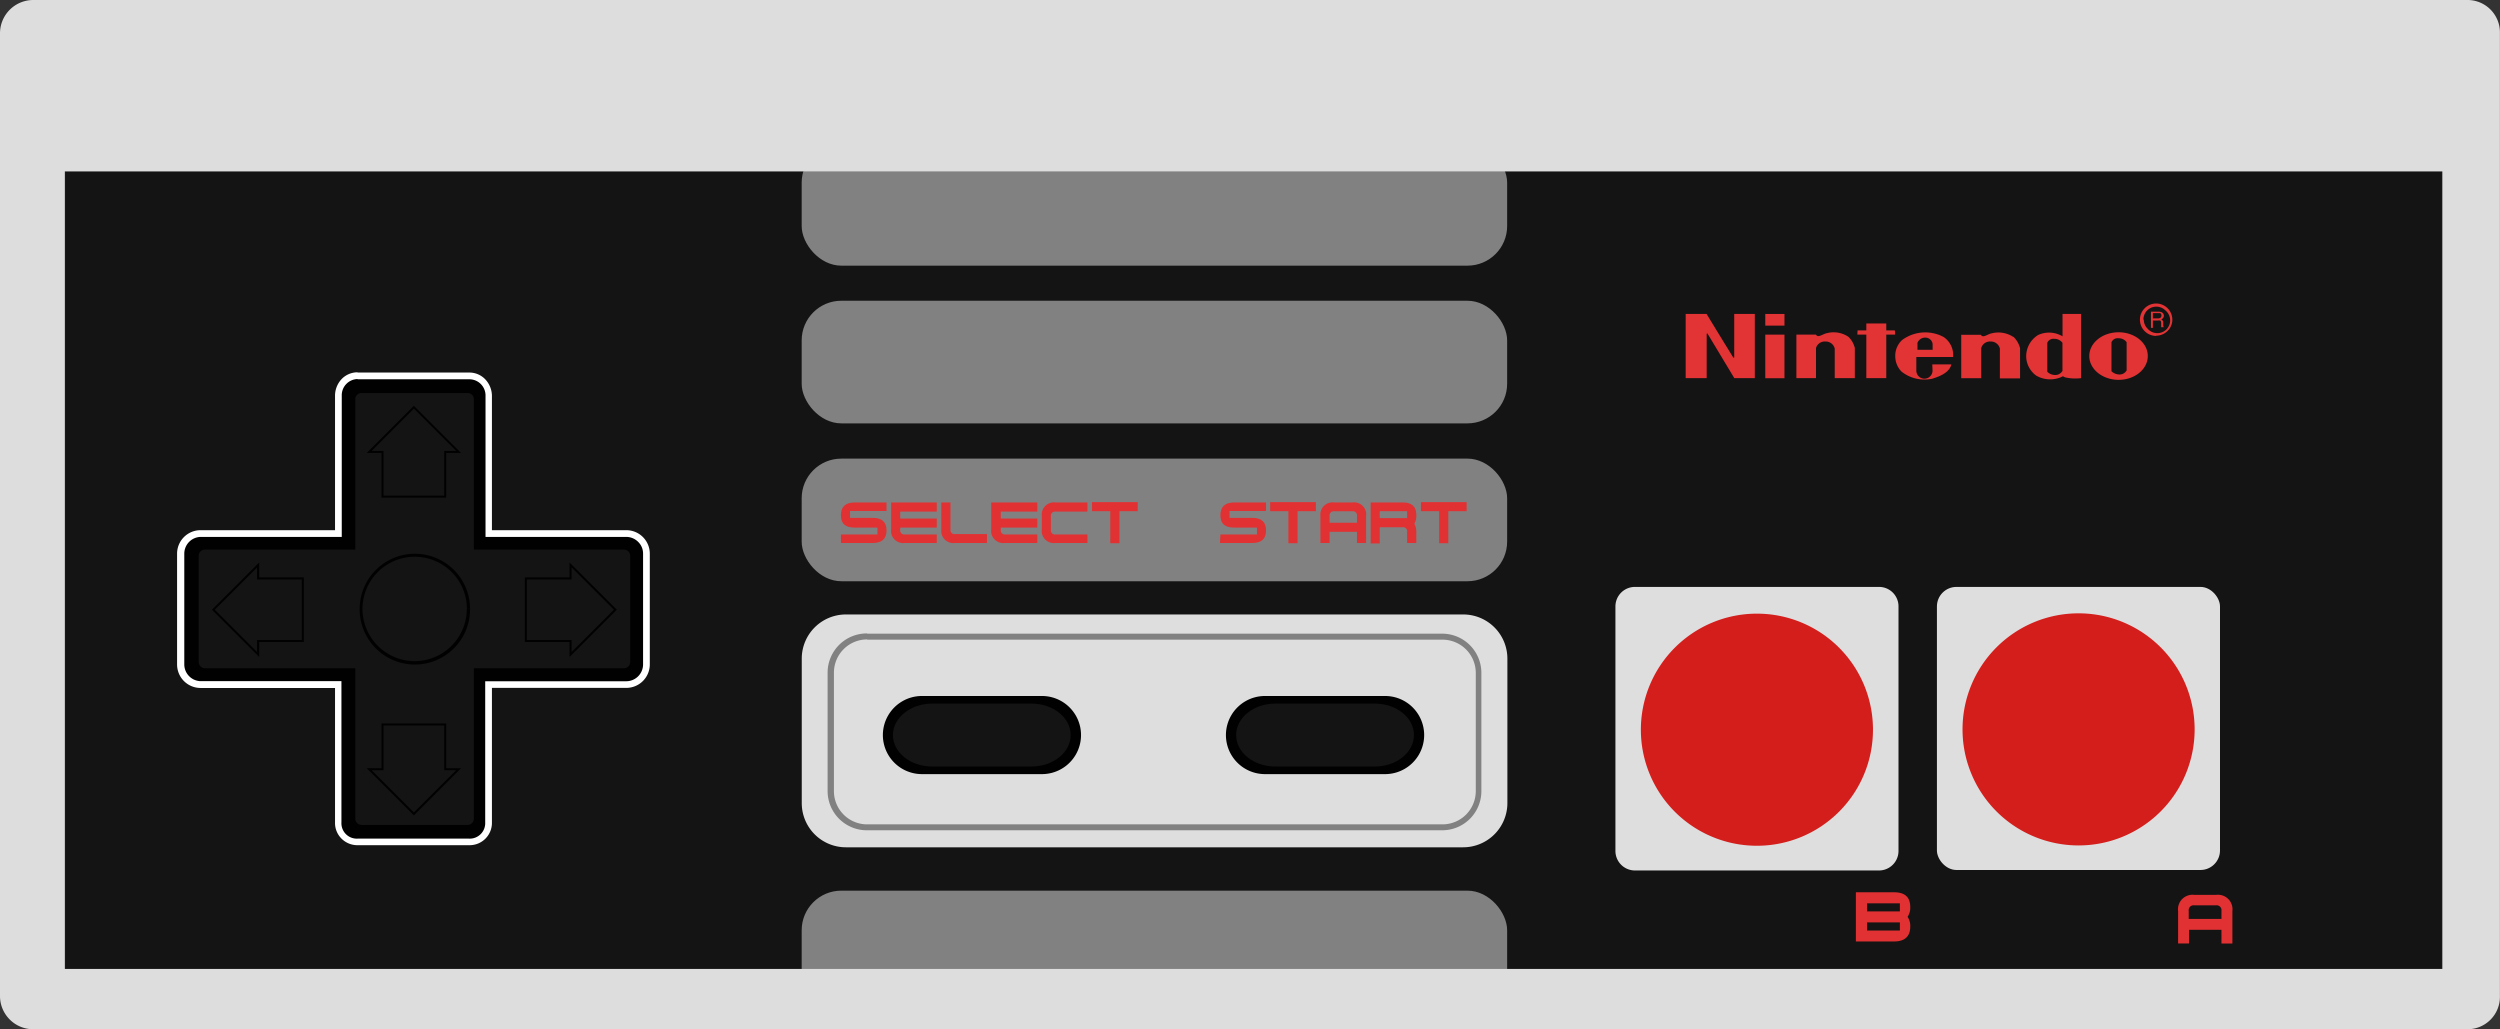 <svg id="Capa_1" data-name="Capa 1" xmlns="http://www.w3.org/2000/svg" viewBox="0 0 308.48 126.98"><rect x="0" y="0" width="308.48" height="126.98" fill="#333333" stroke="none"/><rect x="8.04" y="21.15" width="293.27" height="98.43" fill="#141414"/><rect x="98.92" y="17.65" width="87.05" height="15.13" rx="4.89" fill="#828181"/><rect x="98.92" y="109.9" width="87.05" height="15.13" rx="4.89" fill="#828181"/><path d="M4.11,0A4.11,4.11,0,0,0,0,4.11V122.87A4.1,4.1,0,0,0,4.11,127H304.47a4,4,0,0,0,4-4.11V4.11a4,4,0,0,0-4-4.11ZM8,21.15H301.37v98.41H8Z" fill="#dedddd"/><path d="M44.13,46.36a2.4,2.4,0,0,0-2.38,2.47v17h-17a2.49,2.49,0,0,0-2.47,2.47V82a2.48,2.48,0,0,0,2.47,2.47h17v17a2.32,2.32,0,0,0,2.38,2.38H57.91a2.32,2.32,0,0,0,2.37-2.38v-17h17A2.48,2.48,0,0,0,79.76,82V68.31a2.48,2.48,0,0,0-2.47-2.47h-17v-17a2.4,2.4,0,0,0-2.37-2.47Z" fill="#020101"/><path d="M44.13,46.36v-.42a2.72,2.72,0,0,0-2,.86,3,3,0,0,0-.79,2V65.42H24.74a2.9,2.9,0,0,0-2.89,2.89V82a2.9,2.9,0,0,0,2.89,2.89h16.6v16.59a2.71,2.71,0,0,0,.8,2,2.77,2.77,0,0,0,2,.81H57.91a2.75,2.75,0,0,0,2.79-2.8V84.88H77.29A2.9,2.9,0,0,0,80.18,82V68.31a2.9,2.9,0,0,0-2.89-2.89H60.7V48.83a3,3,0,0,0-.8-2,2.7,2.7,0,0,0-2-.86H44.13v.83H57.91a2,2,0,0,1,2,2.06V66.25H77.29a2.07,2.07,0,0,1,1.45.61,2,2,0,0,1,.61,1.45V82a2.08,2.08,0,0,1-2.06,2.06H59.87v17.42a1.91,1.91,0,0,1-2,2H44.13a1.9,1.9,0,0,1-2-2V84.05H24.74a2.07,2.07,0,0,1-2-2.06V68.31a2.07,2.07,0,0,1,2-2.06H42.17V48.83a2,2,0,0,1,2-2.06Z" fill="#fff"/><path d="M44.6,48.5a.75.75,0,0,0-.76.76V67.82H25.28a.75.75,0,0,0-.76.76V81.66a.78.78,0,0,0,.76.8H43.84V101a.78.78,0,0,0,.76.79H57.72a.78.78,0,0,0,.75-.79V82.46H77a.78.78,0,0,0,.76-.8V68.58a.75.75,0,0,0-.76-.76H58.47V49.26a.75.75,0,0,0-.75-.76Z" fill="#141414"/><rect x="98.92" y="37.11" width="87.05" height="15.13" rx="4.89" fill="#828181"/><path d="M201.74,72.42h30.12a2.4,2.4,0,0,1,2.4,2.4V105a2.41,2.41,0,0,1-2.41,2.41H201.74a2.41,2.41,0,0,1-2.41-2.41V74.83A2.41,2.41,0,0,1,201.74,72.42Z" fill="#dedede"/><path d="M231.11,90A14.32,14.32,0,1,1,216.8,75.72,14.31,14.31,0,0,1,231.11,90Z" fill="#d31e1c"/><rect x="239" y="72.42" width="34.93" height="34.93" rx="2.41" fill="#dedede"/><path d="M270.8,90a14.32,14.32,0,1,1-14.32-14.32A14.32,14.32,0,0,1,270.8,90Z" fill="#d31e1c"/><rect x="98.92" y="56.59" width="87.05" height="15.13" rx="4.89" fill="#828181"/><path d="M104.38,75.82h76.16A5.45,5.45,0,0,1,186,81.27V99.09a5.46,5.46,0,0,1-5.46,5.46H104.38a5.45,5.45,0,0,1-5.45-5.45V81.27A5.45,5.45,0,0,1,104.38,75.82Z" fill="#dedede"/><path d="M107,78.56v.37h71a4.11,4.11,0,0,1,4.1,4.1V97.62a4.11,4.11,0,0,1-4.1,4.1H107a4.1,4.1,0,0,1-4.1-4.1V83a4.1,4.1,0,0,1,4.1-4.1v-.74A4.84,4.84,0,0,0,102.12,83V97.62a4.84,4.84,0,0,0,4.84,4.83h71a4.83,4.83,0,0,0,4.83-4.83V83A4.84,4.84,0,0,0,178,78.19H107Z" fill="#828181"/><path d="M113.76,85.88h14.81a4.82,4.82,0,0,1,0,9.64H113.76a4.82,4.82,0,0,1,0-9.64Z" fill="#020101"/><path d="M156.09,85.88h14.82a4.82,4.82,0,0,1,0,9.64H156.09a4.82,4.82,0,0,1,0-9.64Z" fill="#020101"/><path d="M216.53,38.74v7.92H214l-3.23-5.37c-.18-.35-.18,0-.18,0v5.37H208V38.74h2.58s3.08,5.07,3.25,5.31.16,0,.16,0V38.74h2.52" fill="#e23335"/><rect x="217.82" y="38.74" width="2.37" height="1.44" fill="#e23335"/><polyline points="232.75 39.91 232.75 40.77 233.81 40.77 233.85 41.29 232.75 41.29 232.75 46.66 230.29 46.66 230.29 41.29 229.18 41.29 229.21 40.77 230.29 40.77 230.29 39.91 232.75 39.91" fill="#e23335"/><path d="M228.07,41.55a2.83,2.83,0,0,1,.8,1.39v3.72h-2.48V43a1.15,1.15,0,0,0-1.16-.86,1.13,1.13,0,0,0-1.15.8v3.72h-2.42V41.29h2.42c.25.46.83-.09,1.34-.18a3.3,3.3,0,0,1,2.65.44" fill="#e23335"/><rect x="217.82" y="41.29" width="2.37" height="5.38" fill="#e23335"/><path d="M238.46,45.77a1,1,0,0,1-2-.09l0-1.63H241a2.7,2.7,0,0,0-1.16-2.46,4.8,4.8,0,0,0-5.14.37,2.63,2.63,0,0,0-.84,2,2.71,2.71,0,0,0,.77,1.89,4.55,4.55,0,0,0,3.8.88c.92-.29,2.1-.74,2.36-1.77h-2.36Zm-1.88-3.4a1,1,0,0,1,1-.71.9.9,0,0,1,.89.78l0,.72h-1.87v-.79" fill="#e23335"/><path d="M254.5,38.74V41.5a3.24,3.24,0,0,0-3-.17,3.08,3.08,0,0,0-1.48,2.8,3,3,0,0,0,1.22,2.21,3.44,3.44,0,0,0,3.05.21l.27-.13a1.06,1.06,0,0,0,.28.15,5.71,5.71,0,0,0,1.95.09V38.74Zm0,7a1,1,0,0,1-.95.53,1.37,1.37,0,0,1-.93-.4V42.3a.82.82,0,0,1,.87-.49,1.22,1.22,0,0,1,1,.49v3.4" fill="#e23335"/><path d="M248.46,41.57a3,3,0,0,1,.8,1.39v3.73h-2.49V43a1.15,1.15,0,0,0-1.15-.86,1.12,1.12,0,0,0-1.15.8v3.73H242V41.31h2.43c.24.46.82-.09,1.33-.18a3.37,3.37,0,0,1,2.66.44" fill="#e23335"/><path d="M261.42,41c-2,0-3.62,1.31-3.62,2.93s1.62,2.94,3.62,2.94,3.6-1.32,3.6-2.94S263.41,41,261.42,41Zm1,4.68a1,1,0,0,1-.95.53,1.46,1.46,0,0,1-.93-.4V42.23a.82.82,0,0,1,.87-.49,1.19,1.19,0,0,1,1,.49v3.4" fill="#e23335"/><path d="M266.07,41.42a2,2,0,0,0,1.39-.58,1.94,1.94,0,0,0,.59-1.39,2,2,0,0,0-2-2,2,2,0,0,0-2,2,2,2,0,0,0,2,2Zm-1.59-2a1.59,1.59,0,0,1,2.71-1.12A1.58,1.58,0,1,1,265,40.56a1.54,1.54,0,0,1-.47-1.11" fill="#e23335"/><path d="M265.65,38.64h.67l.23,0a.31.31,0,0,1,.15.29.34.34,0,0,1-.12.28.53.53,0,0,1-.3.08h-.63Zm0,1.77v-.86h.63a.52.52,0,0,1,.24,0c.09,0,.13.13.15.26v.33l0,.16v.07H267v0l-.07-.12,0-.17,0-.27a.36.36,0,0,0-.06-.25l-.18-.12.21-.19A.45.45,0,0,0,267,39a.48.48,0,0,0-.29-.48,1,1,0,0,0-.37-.06h-.93v2h.27" fill="#e23335"/><path d="M103.76,67h3.94c1.13,0,1.69-.52,1.69-1.55s-.56-1.55-1.69-1.55h-2.81v-.85h4.5V62h-3.94c-1.13,0-1.69.53-1.69,1.58s.56,1.52,1.69,1.52h2.82v.85h-4.51Z" fill="#e13132"/><path d="M115.59,67h-3.94a1.5,1.5,0,0,1-1.69-1.7V62h5.63v1.13h-4.51v.85h4.51v1.12h-4.51v.28a.5.5,0,0,0,.57.57h3.94Z" fill="#e13132"/><path d="M116.15,62v3.38A1.49,1.49,0,0,0,117.84,67h3.94V65.9h-3.94a.49.49,0,0,1-.56-.56V62Z" fill="#e13132"/><path d="M128,67H124a1.5,1.5,0,0,1-1.69-1.7V62H128v1.13h-4.51v.85H128v1.12h-4.51v.28a.5.5,0,0,0,.57.57H128Z" fill="#e13132"/><path d="M134.18,67h-3.94a1.5,1.5,0,0,1-1.69-1.7V63.65A1.5,1.5,0,0,1,130.24,62h3.94v1.13h-3.94a.5.5,0,0,0-.57.56v1.69a.5.5,0,0,0,.57.57h3.94Z" fill="#e13132"/><polygon points="134.75 61.96 140.38 61.96 140.38 63.08 138.13 63.08 138.13 67.03 137 67.03 137 63.08 134.75 63.08 134.75 61.96" fill="#e13132"/><path d="M150.54,67h4c1.12,0,1.68-.52,1.68-1.55s-.56-1.55-1.68-1.55h-2.82v-.85h4.5V62h-3.94c-1.13,0-1.69.53-1.69,1.58s.56,1.52,1.69,1.52h2.82v.85h-4.51Z" fill="#e13132"/><polygon points="156.73 61.96 162.37 61.96 162.37 63.08 160.11 63.08 160.11 67.03 158.98 67.03 158.98 63.08 156.73 63.08 156.73 61.96" fill="#e13132"/><path d="M167.44,64.5v-.85a.5.5,0,0,0-.56-.56h-2.26a.5.5,0,0,0-.56.56v.85Zm-3.38,1.12V67h-1.13V63.65A1.5,1.5,0,0,1,164.62,62h2.26a1.5,1.5,0,0,1,1.69,1.69V67h-1.13V65.62Z" fill="#e13132"/><path d="M170.25,63.93h3.38v-.85h-3.38Zm0,1.13v2h-1.12V62h3.94c1.13,0,1.69.51,1.69,1.54a1.92,1.92,0,0,1-.24,1.08,2,2,0,0,1,.24,1V67h-1.13V65.62a.49.49,0,0,0-.56-.56Z" fill="#e13132"/><polygon points="175.33 61.96 180.97 61.96 180.97 63.08 178.71 63.08 178.71 67.03 177.58 67.03 177.58 63.08 175.33 63.08 175.33 61.96" fill="#e13132"/><path d="M230.38,112.46h4.05v-1h-4.05Zm0,2.36h4.05v-1h-4.05ZM229,116.17V110.1h4.71c1.35,0,2,.61,2,1.83a2,2,0,0,1-.33,1.2,2,2,0,0,1,.33,1.2c0,1.22-.68,1.84-2,1.84Z" fill="#e13132"/><path d="M274.11,113.39v-1a.6.6,0,0,0-.67-.68h-2.7a.6.6,0,0,0-.67.68v1Zm-4,1.34v1.69h-1.35v-4a1.79,1.79,0,0,1,2-2h2.7a1.79,1.79,0,0,1,2,2v4h-1.35v-1.69Z" fill="#e13132"/><polygon points="31.85 69.71 31.76 69.62 29 72.39 26.15 75.23 29 78.08 31.98 81.06 31.98 79.22 37.49 79.22 37.49 71.24 31.98 71.24 31.98 69.41 31.76 69.62 31.85 69.71 31.72 69.71 31.72 71.5 37.24 71.5 37.24 78.97 31.72 78.97 31.72 80.45 29.18 77.91 26.5 75.23 29.18 72.56 31.94 69.8 31.85 69.71 31.72 69.71 31.85 69.71" fill="#020101"/><polygon points="70.41 69.71 70.32 69.8 73.08 72.56 75.75 75.23 73.08 77.91 70.53 80.45 70.53 78.97 65.01 78.97 65.01 71.5 70.53 71.5 70.53 69.71 70.41 69.71 70.32 69.8 70.41 69.71 70.28 69.71 70.28 71.24 64.76 71.24 64.76 79.22 70.28 79.22 70.28 81.06 73.26 78.08 76.11 75.23 73.26 72.38 70.28 69.41 70.28 69.71 70.41 69.71" fill="#020101"/><polygon points="56.59 55.77 56.68 55.68 53.92 52.92 51.07 50.07 48.22 52.92 45.25 55.89 47.08 55.89 47.08 61.41 55.06 61.41 55.06 55.89 56.9 55.89 56.68 55.68 56.59 55.77 56.59 55.64 54.81 55.64 54.81 61.16 47.33 61.16 47.33 55.64 45.86 55.64 48.4 53.09 51.07 50.42 53.74 53.09 56.51 55.85 56.59 55.77 56.59 55.64 56.59 55.77" fill="#020101"/><polygon points="56.59 94.91 56.51 94.82 53.74 97.58 51.07 100.25 48.4 97.58 45.86 95.04 47.33 95.04 47.33 89.52 54.81 89.52 54.81 95.04 56.59 95.04 56.59 94.91 56.51 94.82 56.59 94.91 56.59 94.79 55.06 94.79 55.06 89.27 47.08 89.27 47.08 94.79 45.25 94.79 48.22 97.76 51.07 100.61 53.92 97.76 56.9 94.79 56.59 94.79 56.59 94.91" fill="#020101"/><path d="M57.79,75.14H57.6a6.45,6.45,0,0,1-6.43,6.44h0a6.45,6.45,0,0,1-6.44-6.44h0a6.44,6.44,0,0,1,6.44-6.44h0a6.43,6.43,0,0,1,6.44,6.43H58a6.8,6.8,0,0,0-6.81-6.8h0v0a6.81,6.81,0,0,0-6.81,6.81h0A6.81,6.81,0,0,0,51.16,82h0A6.81,6.81,0,0,0,58,75.15h-.18Z" fill="#020101"/><path d="M115,86.82h12.29c2.66,0,4.82,1.74,4.82,3.88s-2.16,3.88-4.82,3.88H115c-2.66,0-4.82-1.74-4.82-3.88S112.37,86.82,115,86.82Z" fill="#141414"/><path d="M157.35,86.82h12.3c2.66,0,4.82,1.74,4.82,3.88s-2.16,3.88-4.82,3.88h-12.3c-2.66,0-4.82-1.74-4.82-3.88S154.69,86.82,157.35,86.82Z" fill="#141414"/></svg>